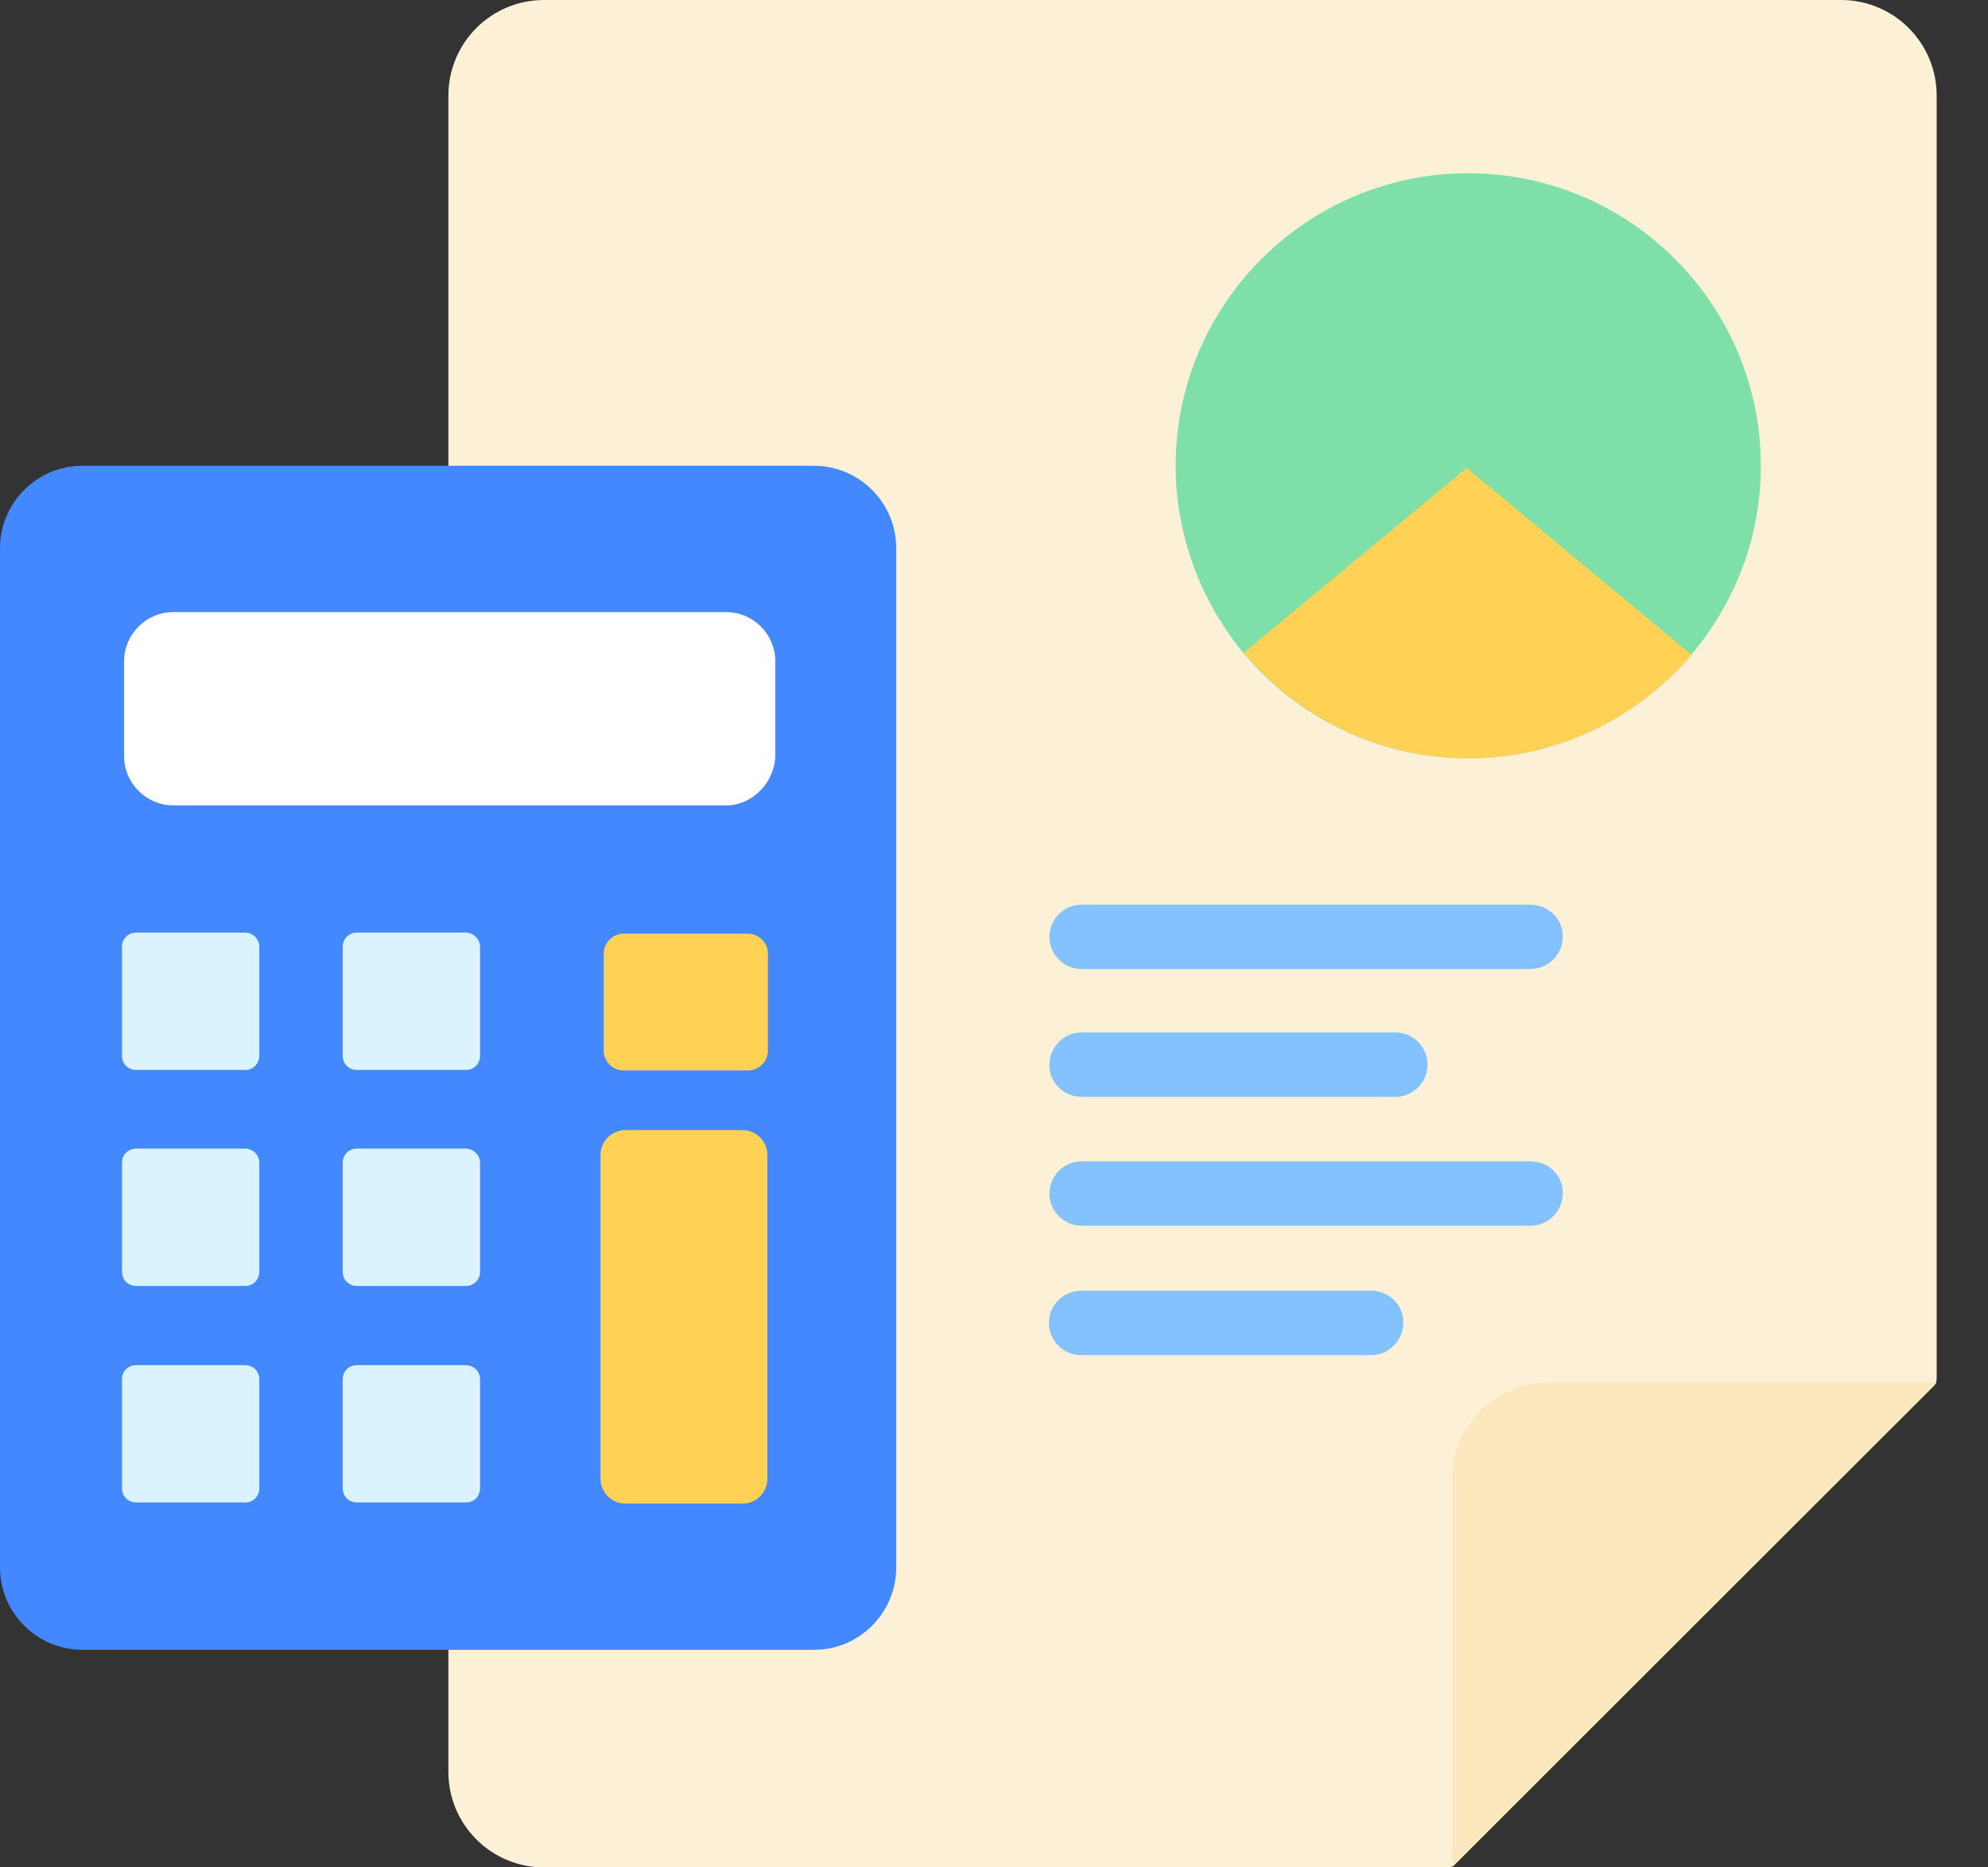 <svg width="33" height="31" viewBox="0 0 33 31" fill="none" xmlns="http://www.w3.org/2000/svg">
<rect x="0" y="0" width="33" height="31" fill="#333333" stroke="none"/>
<path d="M32.148 22.891C32.148 22.926 32.131 22.978 32.104 23.005L24.144 30.956C24.118 30.983 24.083 31 24.03 31H9.03C8.153 31 7.443 30.29 7.443 29.413V1.587C7.443 0.71 8.153 0 9.03 0H30.561C31.438 0 32.148 0.71 32.148 1.587V22.891Z" fill="#FCF1D6"/>
<path d="M13.518 27.388H1.368C0.614 27.388 -0 26.774 -0 26.02V9.1C-0 8.346 0.614 7.732 1.368 7.732H13.51C14.264 7.732 14.877 8.346 14.877 9.1V26.02C14.877 26.774 14.264 27.388 13.518 27.388Z" fill="#4388FF"/>
<path d="M32.14 22.961L24.118 30.983C24.109 30.991 24.109 30.983 24.109 30.974V24.539C24.109 23.662 24.819 22.952 25.696 22.952H32.131C32.14 22.952 32.14 22.961 32.14 22.961Z" fill="#FCE8BE"/>
<path d="M25.406 15.018H17.954C17.656 15.018 17.42 15.263 17.42 15.553C17.42 15.851 17.665 16.087 17.954 16.087H25.406C25.704 16.087 25.941 15.842 25.941 15.553C25.95 15.263 25.704 15.018 25.406 15.018ZM17.954 18.209H23.162C23.46 18.209 23.697 17.963 23.697 17.674C23.697 17.376 23.451 17.139 23.162 17.139H17.954C17.656 17.139 17.42 17.385 17.42 17.674C17.411 17.963 17.656 18.209 17.954 18.209ZM25.406 19.279H17.954C17.656 19.279 17.42 19.524 17.42 19.813C17.42 20.111 17.665 20.348 17.954 20.348H25.406C25.704 20.348 25.941 20.103 25.941 19.813C25.95 19.515 25.704 19.279 25.406 19.279ZM22.759 21.427H17.946C17.648 21.427 17.411 21.672 17.411 21.961C17.411 22.259 17.656 22.496 17.946 22.496H22.759C23.057 22.496 23.294 22.251 23.294 21.961C23.302 21.663 23.057 21.427 22.759 21.427Z" fill="#84C2FF"/>
<path d="M29.229 7.732C29.229 8.934 28.791 10.021 28.072 10.871C27.177 11.914 25.854 12.589 24.372 12.589C22.873 12.589 21.531 11.906 20.637 10.836C19.945 9.994 19.515 8.907 19.515 7.732C19.515 5.059 21.689 2.876 24.372 2.876C27.055 2.876 29.229 5.059 29.229 7.732Z" fill="#7EE0A8"/>
<path d="M28.081 10.871C27.186 11.914 25.863 12.589 24.381 12.589C22.882 12.589 21.54 11.905 20.646 10.836L24.346 7.768L28.081 10.871Z" fill="#FFD154"/>
<path d="M12.055 13.37H2.875C2.428 13.37 2.06 13.001 2.06 12.554V10.976C2.06 10.529 2.428 10.161 2.875 10.161H12.055C12.502 10.161 12.87 10.529 12.87 10.976V12.554C12.852 13.001 12.484 13.37 12.055 13.37Z" fill="white"/>
<path d="M4.068 15.482H2.262C2.121 15.482 2.025 15.588 2.025 15.719V17.525C2.025 17.666 2.13 17.762 2.262 17.762H4.068C4.208 17.762 4.304 17.657 4.304 17.525V15.719C4.304 15.588 4.199 15.482 4.068 15.482ZM7.732 15.482H5.926C5.786 15.482 5.689 15.588 5.689 15.719V17.525C5.689 17.666 5.795 17.762 5.926 17.762H7.732C7.872 17.762 7.969 17.657 7.969 17.525V15.719C7.969 15.588 7.855 15.482 7.732 15.482ZM4.068 19.068H2.262C2.121 19.068 2.025 19.173 2.025 19.305V21.111C2.025 21.251 2.13 21.348 2.262 21.348H4.068C4.208 21.348 4.304 21.242 4.304 21.111V19.305C4.304 19.173 4.199 19.068 4.068 19.068ZM7.732 19.068H5.926C5.786 19.068 5.689 19.173 5.689 19.305V21.111C5.689 21.251 5.795 21.348 5.926 21.348H7.732C7.872 21.348 7.969 21.242 7.969 21.111V19.305C7.969 19.173 7.855 19.068 7.732 19.068ZM4.068 22.663H2.262C2.121 22.663 2.025 22.768 2.025 22.899V24.705C2.025 24.846 2.13 24.942 2.262 24.942H4.068C4.208 24.942 4.304 24.837 4.304 24.705V22.899C4.304 22.759 4.199 22.663 4.068 22.663ZM7.732 22.663H5.926C5.786 22.663 5.689 22.768 5.689 22.899V24.705C5.689 24.846 5.795 24.942 5.926 24.942H7.732C7.872 24.942 7.969 24.837 7.969 24.705V22.899C7.969 22.759 7.855 22.663 7.732 22.663Z" fill="#DBF3FF"/>
<path d="M10.354 17.771H12.414C12.598 17.771 12.747 17.622 12.747 17.438V15.833C12.747 15.649 12.598 15.5 12.414 15.5H10.354C10.169 15.5 10.021 15.649 10.021 15.833V17.438C10.021 17.622 10.169 17.771 10.354 17.771ZM12.326 18.761H10.38C10.152 18.761 9.968 18.945 9.968 19.173V24.547C9.968 24.776 10.152 24.96 10.38 24.96H12.326C12.554 24.96 12.738 24.776 12.738 24.547V19.173C12.738 18.945 12.554 18.761 12.326 18.761Z" fill="#FFD154"/>
</svg>
